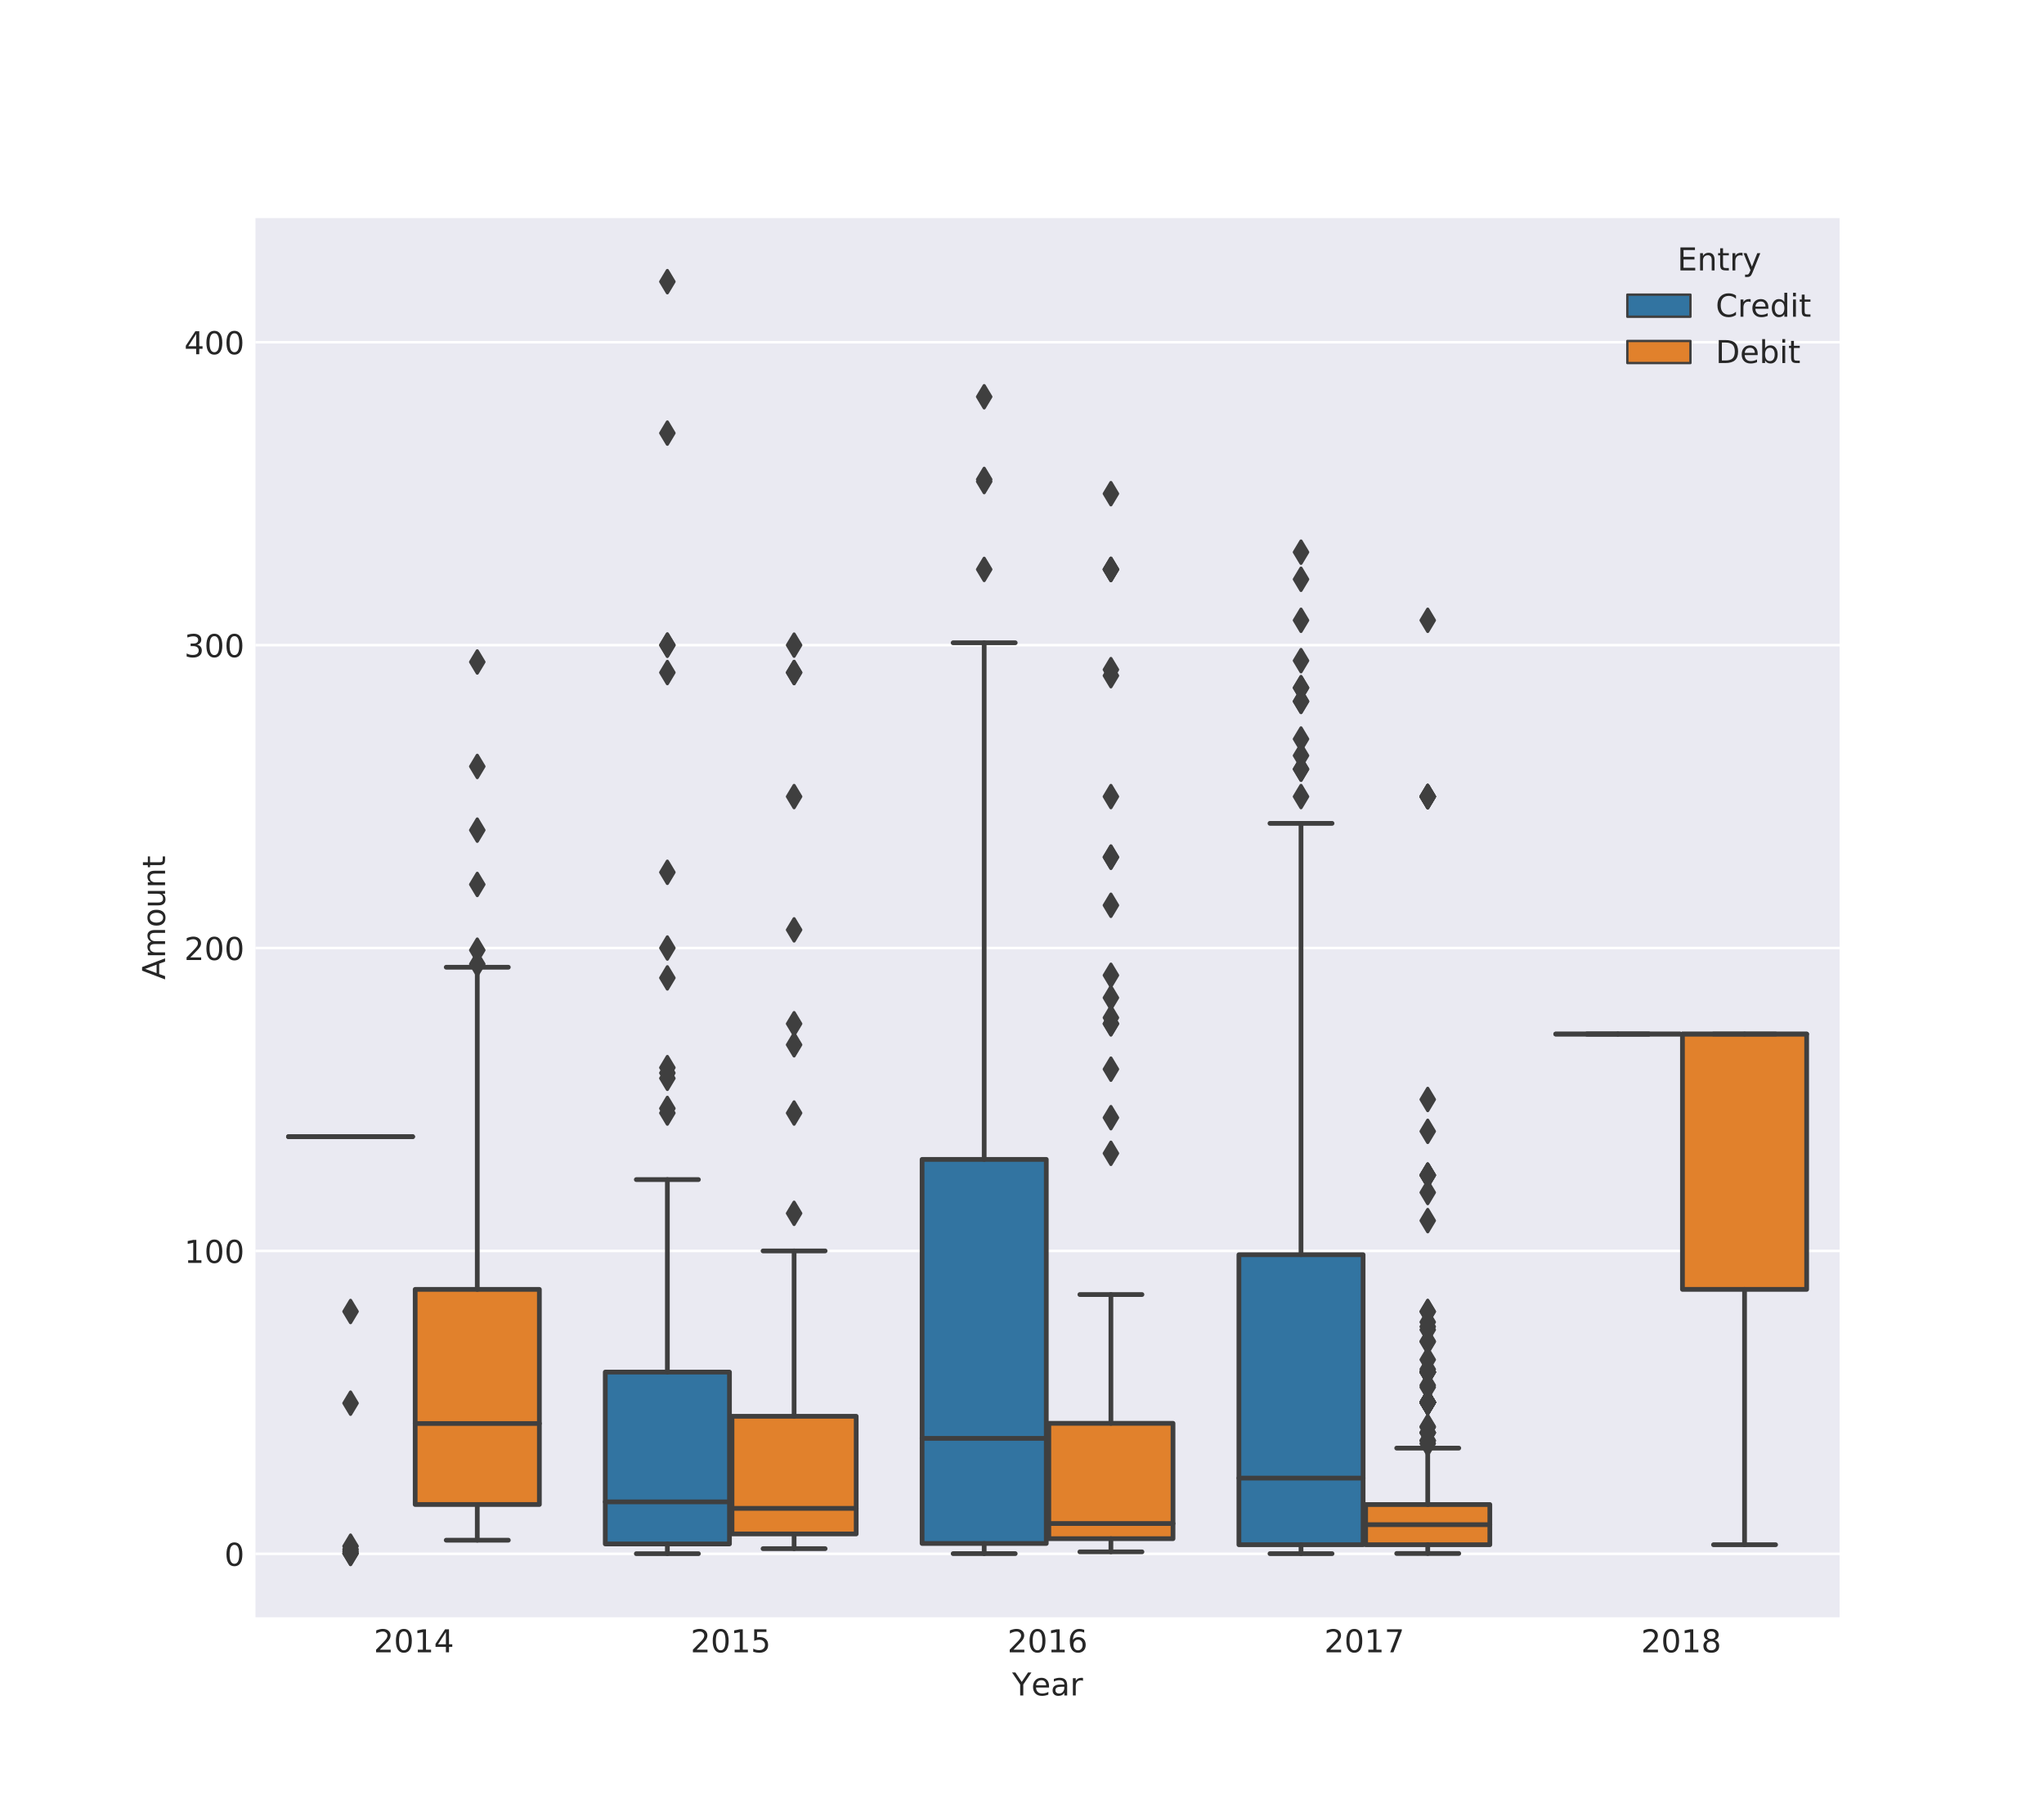 <?xml version="1.0" encoding="utf-8" standalone="no"?>
<!DOCTYPE svg PUBLIC "-//W3C//DTD SVG 1.1//EN"
  "http://www.w3.org/Graphics/SVG/1.1/DTD/svg11.dtd">
<!-- Created with matplotlib (http://matplotlib.org/) -->
<svg height="576pt" version="1.1" viewBox="0 0 648 576" width="648pt" xmlns="http://www.w3.org/2000/svg" xmlns:xlink="http://www.w3.org/1999/xlink">
 <defs>
  <style type="text/css">
*{stroke-linecap:butt;stroke-linejoin:round;}
  </style>
 </defs>
 <g id="figure_1">
  <g id="patch_1">
   <path d="M 0 576 
L 648 576 
L 648 0 
L 0 0 
z
" style="fill:#ffffff;"/>
  </g>
  <g id="axes_1">
   <g id="patch_2">
    <path d="M 81 512.64 
L 583.2 512.64 
L 583.2 69.12 
L 81 69.12 
z
" style="fill:#eaeaf2;"/>
   </g>
   <g id="matplotlib.axis_1">
    <g id="xtick_1">
     <g id="line2d_1"/>
     <g id="text_1">
      <!-- 2014 -->
      <defs>
       <path d="M 19.188 8.297 
L 53.609 8.297 
L 53.609 0 
L 7.328 0 
L 7.328 8.297 
Q 12.938 14.109 22.625 23.891 
Q 32.328 33.688 34.812 36.531 
Q 39.547 41.844 41.422 45.531 
Q 43.312 49.219 43.312 52.781 
Q 43.312 58.594 39.234 62.25 
Q 35.156 65.922 28.609 65.922 
Q 23.969 65.922 18.812 64.312 
Q 13.672 62.703 7.812 59.422 
L 7.812 69.391 
Q 13.766 71.781 18.938 73 
Q 24.125 74.219 28.422 74.219 
Q 39.75 74.219 46.484 68.547 
Q 53.219 62.891 53.219 53.422 
Q 53.219 48.922 51.531 44.891 
Q 49.859 40.875 45.406 35.406 
Q 44.188 33.984 37.641 27.219 
Q 31.109 20.453 19.188 8.297 
z
" id="DejaVuSans-32"/>
       <path d="M 31.781 66.406 
Q 24.172 66.406 20.328 58.906 
Q 16.5 51.422 16.5 36.375 
Q 16.5 21.391 20.328 13.891 
Q 24.172 6.391 31.781 6.391 
Q 39.453 6.391 43.281 13.891 
Q 47.125 21.391 47.125 36.375 
Q 47.125 51.422 43.281 58.906 
Q 39.453 66.406 31.781 66.406 
z
M 31.781 74.219 
Q 44.047 74.219 50.516 64.516 
Q 56.984 54.828 56.984 36.375 
Q 56.984 17.969 50.516 8.266 
Q 44.047 -1.422 31.781 -1.422 
Q 19.531 -1.422 13.062 8.266 
Q 6.594 17.969 6.594 36.375 
Q 6.594 54.828 13.062 64.516 
Q 19.531 74.219 31.781 74.219 
z
" id="DejaVuSans-30"/>
       <path d="M 12.406 8.297 
L 28.516 8.297 
L 28.516 63.922 
L 10.984 60.406 
L 10.984 69.391 
L 28.422 72.906 
L 38.281 72.906 
L 38.281 8.297 
L 54.391 8.297 
L 54.391 0 
L 12.406 0 
z
" id="DejaVuSans-31"/>
       <path d="M 37.797 64.312 
L 12.891 25.391 
L 37.797 25.391 
z
M 35.203 72.906 
L 47.609 72.906 
L 47.609 25.391 
L 58.016 25.391 
L 58.016 17.188 
L 47.609 17.188 
L 47.609 0 
L 37.797 0 
L 37.797 17.188 
L 4.891 17.188 
L 4.891 26.703 
z
" id="DejaVuSans-34"/>
      </defs>
      <g style="fill:#262626;" transform="translate(118.495 523.738)scale(0.1 -0.1)">
       <use xlink:href="#DejaVuSans-32"/>
       <use x="63.623" xlink:href="#DejaVuSans-30"/>
       <use x="127.246" xlink:href="#DejaVuSans-31"/>
       <use x="190.869" xlink:href="#DejaVuSans-34"/>
      </g>
     </g>
    </g>
    <g id="xtick_2">
     <g id="line2d_2"/>
     <g id="text_2">
      <!-- 2015 -->
      <defs>
       <path d="M 10.797 72.906 
L 49.516 72.906 
L 49.516 64.594 
L 19.828 64.594 
L 19.828 46.734 
Q 21.969 47.469 24.109 47.828 
Q 26.266 48.188 28.422 48.188 
Q 40.625 48.188 47.75 41.5 
Q 54.891 34.812 54.891 23.391 
Q 54.891 11.625 47.562 5.094 
Q 40.234 -1.422 26.906 -1.422 
Q 22.312 -1.422 17.547 -0.641 
Q 12.797 0.141 7.719 1.703 
L 7.719 11.625 
Q 12.109 9.234 16.797 8.062 
Q 21.484 6.891 26.703 6.891 
Q 35.156 6.891 40.078 11.328 
Q 45.016 15.766 45.016 23.391 
Q 45.016 31 40.078 35.438 
Q 35.156 39.891 26.703 39.891 
Q 22.75 39.891 18.812 39.016 
Q 14.891 38.141 10.797 36.281 
z
" id="DejaVuSans-35"/>
      </defs>
      <g style="fill:#262626;" transform="translate(218.935 523.738)scale(0.1 -0.1)">
       <use xlink:href="#DejaVuSans-32"/>
       <use x="63.623" xlink:href="#DejaVuSans-30"/>
       <use x="127.246" xlink:href="#DejaVuSans-31"/>
       <use x="190.869" xlink:href="#DejaVuSans-35"/>
      </g>
     </g>
    </g>
    <g id="xtick_3">
     <g id="line2d_3"/>
     <g id="text_3">
      <!-- 2016 -->
      <defs>
       <path d="M 33.016 40.375 
Q 26.375 40.375 22.484 35.828 
Q 18.609 31.297 18.609 23.391 
Q 18.609 15.531 22.484 10.953 
Q 26.375 6.391 33.016 6.391 
Q 39.656 6.391 43.531 10.953 
Q 47.406 15.531 47.406 23.391 
Q 47.406 31.297 43.531 35.828 
Q 39.656 40.375 33.016 40.375 
z
M 52.594 71.297 
L 52.594 62.312 
Q 48.875 64.062 45.094 64.984 
Q 41.312 65.922 37.594 65.922 
Q 27.828 65.922 22.672 59.328 
Q 17.531 52.734 16.797 39.406 
Q 19.672 43.656 24.016 45.922 
Q 28.375 48.188 33.594 48.188 
Q 44.578 48.188 50.953 41.516 
Q 57.328 34.859 57.328 23.391 
Q 57.328 12.156 50.688 5.359 
Q 44.047 -1.422 33.016 -1.422 
Q 20.359 -1.422 13.672 8.266 
Q 6.984 17.969 6.984 36.375 
Q 6.984 53.656 15.188 63.938 
Q 23.391 74.219 37.203 74.219 
Q 40.922 74.219 44.703 73.484 
Q 48.484 72.75 52.594 71.297 
z
" id="DejaVuSans-36"/>
      </defs>
      <g style="fill:#262626;" transform="translate(319.375 523.738)scale(0.1 -0.1)">
       <use xlink:href="#DejaVuSans-32"/>
       <use x="63.623" xlink:href="#DejaVuSans-30"/>
       <use x="127.246" xlink:href="#DejaVuSans-31"/>
       <use x="190.869" xlink:href="#DejaVuSans-36"/>
      </g>
     </g>
    </g>
    <g id="xtick_4">
     <g id="line2d_4"/>
     <g id="text_4">
      <!-- 2017 -->
      <defs>
       <path d="M 8.203 72.906 
L 55.078 72.906 
L 55.078 68.703 
L 28.609 0 
L 18.312 0 
L 43.219 64.594 
L 8.203 64.594 
z
" id="DejaVuSans-37"/>
      </defs>
      <g style="fill:#262626;" transform="translate(419.815 523.738)scale(0.1 -0.1)">
       <use xlink:href="#DejaVuSans-32"/>
       <use x="63.623" xlink:href="#DejaVuSans-30"/>
       <use x="127.246" xlink:href="#DejaVuSans-31"/>
       <use x="190.869" xlink:href="#DejaVuSans-37"/>
      </g>
     </g>
    </g>
    <g id="xtick_5">
     <g id="line2d_5"/>
     <g id="text_5">
      <!-- 2018 -->
      <defs>
       <path d="M 31.781 34.625 
Q 24.75 34.625 20.719 30.859 
Q 16.703 27.094 16.703 20.516 
Q 16.703 13.922 20.719 10.156 
Q 24.75 6.391 31.781 6.391 
Q 38.812 6.391 42.859 10.172 
Q 46.922 13.969 46.922 20.516 
Q 46.922 27.094 42.891 30.859 
Q 38.875 34.625 31.781 34.625 
z
M 21.922 38.812 
Q 15.578 40.375 12.031 44.719 
Q 8.5 49.078 8.5 55.328 
Q 8.5 64.062 14.719 69.141 
Q 20.953 74.219 31.781 74.219 
Q 42.672 74.219 48.875 69.141 
Q 55.078 64.062 55.078 55.328 
Q 55.078 49.078 51.531 44.719 
Q 48 40.375 41.703 38.812 
Q 48.828 37.156 52.797 32.312 
Q 56.781 27.484 56.781 20.516 
Q 56.781 9.906 50.312 4.234 
Q 43.844 -1.422 31.781 -1.422 
Q 19.734 -1.422 13.25 4.234 
Q 6.781 9.906 6.781 20.516 
Q 6.781 27.484 10.781 32.312 
Q 14.797 37.156 21.922 38.812 
z
M 18.312 54.391 
Q 18.312 48.734 21.844 45.562 
Q 25.391 42.391 31.781 42.391 
Q 38.141 42.391 41.719 45.562 
Q 45.312 48.734 45.312 54.391 
Q 45.312 60.062 41.719 63.234 
Q 38.141 66.406 31.781 66.406 
Q 25.391 66.406 21.844 63.234 
Q 18.312 60.062 18.312 54.391 
z
" id="DejaVuSans-38"/>
      </defs>
      <g style="fill:#262626;" transform="translate(520.255 523.738)scale(0.1 -0.1)">
       <use xlink:href="#DejaVuSans-32"/>
       <use x="63.623" xlink:href="#DejaVuSans-30"/>
       <use x="127.246" xlink:href="#DejaVuSans-31"/>
       <use x="190.869" xlink:href="#DejaVuSans-38"/>
      </g>
     </g>
    </g>
    <g id="text_6">
     <!-- Year -->
     <defs>
      <path d="M -0.203 72.906 
L 10.406 72.906 
L 30.609 42.922 
L 50.688 72.906 
L 61.281 72.906 
L 35.5 34.719 
L 35.5 0 
L 25.594 0 
L 25.594 34.719 
z
" id="DejaVuSans-59"/>
      <path d="M 56.203 29.594 
L 56.203 25.203 
L 14.891 25.203 
Q 15.484 15.922 20.484 11.062 
Q 25.484 6.203 34.422 6.203 
Q 39.594 6.203 44.453 7.469 
Q 49.312 8.734 54.109 11.281 
L 54.109 2.781 
Q 49.266 0.734 44.188 -0.344 
Q 39.109 -1.422 33.891 -1.422 
Q 20.797 -1.422 13.156 6.188 
Q 5.516 13.812 5.516 26.812 
Q 5.516 40.234 12.766 48.109 
Q 20.016 56 32.328 56 
Q 43.359 56 49.781 48.891 
Q 56.203 41.797 56.203 29.594 
z
M 47.219 32.234 
Q 47.125 39.594 43.094 43.984 
Q 39.062 48.391 32.422 48.391 
Q 24.906 48.391 20.391 44.141 
Q 15.875 39.891 15.188 32.172 
z
" id="DejaVuSans-65"/>
      <path d="M 34.281 27.484 
Q 23.391 27.484 19.188 25 
Q 14.984 22.516 14.984 16.5 
Q 14.984 11.719 18.141 8.906 
Q 21.297 6.109 26.703 6.109 
Q 34.188 6.109 38.703 11.406 
Q 43.219 16.703 43.219 25.484 
L 43.219 27.484 
z
M 52.203 31.203 
L 52.203 0 
L 43.219 0 
L 43.219 8.297 
Q 40.141 3.328 35.547 0.953 
Q 30.953 -1.422 24.312 -1.422 
Q 15.922 -1.422 10.953 3.297 
Q 6 8.016 6 15.922 
Q 6 25.141 12.172 29.828 
Q 18.359 34.516 30.609 34.516 
L 43.219 34.516 
L 43.219 35.406 
Q 43.219 41.609 39.141 45 
Q 35.062 48.391 27.688 48.391 
Q 23 48.391 18.547 47.266 
Q 14.109 46.141 10.016 43.891 
L 10.016 52.203 
Q 14.938 54.109 19.578 55.047 
Q 24.219 56 28.609 56 
Q 40.484 56 46.344 49.844 
Q 52.203 43.703 52.203 31.203 
z
" id="DejaVuSans-61"/>
      <path d="M 41.109 46.297 
Q 39.594 47.172 37.812 47.578 
Q 36.031 48 33.891 48 
Q 26.266 48 22.188 43.047 
Q 18.109 38.094 18.109 28.812 
L 18.109 0 
L 9.078 0 
L 9.078 54.688 
L 18.109 54.688 
L 18.109 46.188 
Q 20.953 51.172 25.484 53.578 
Q 30.031 56 36.531 56 
Q 37.453 56 38.578 55.875 
Q 39.703 55.766 41.062 55.516 
z
" id="DejaVuSans-72"/>
     </defs>
     <g style="fill:#262626;" transform="translate(320.86 537.417)scale(0.1 -0.1)">
      <use xlink:href="#DejaVuSans-59"/>
      <use x="60.881" xlink:href="#DejaVuSans-65"/>
      <use x="122.404" xlink:href="#DejaVuSans-61"/>
      <use x="183.684" xlink:href="#DejaVuSans-72"/>
     </g>
    </g>
   </g>
   <g id="matplotlib.axis_2">
    <g id="ytick_1">
     <g id="line2d_6">
      <path clip-path="url(#p4b2e56ce12)" d="M 81 492.518 
L 583.2 492.518 
" style="fill:none;stroke:#ffffff;stroke-linecap:round;stroke-width:0.8;"/>
     </g>
     <g id="line2d_7"/>
     <g id="text_7">
      <!-- 0 -->
      <g style="fill:#262626;" transform="translate(71.138 496.318)scale(0.1 -0.1)">
       <use xlink:href="#DejaVuSans-30"/>
      </g>
     </g>
    </g>
    <g id="ytick_2">
     <g id="line2d_8">
      <path clip-path="url(#p4b2e56ce12)" d="M 81 396.509 
L 583.2 396.509 
" style="fill:none;stroke:#ffffff;stroke-linecap:round;stroke-width:0.8;"/>
     </g>
     <g id="line2d_9"/>
     <g id="text_8">
      <!-- 100 -->
      <g style="fill:#262626;" transform="translate(58.413 400.308)scale(0.1 -0.1)">
       <use xlink:href="#DejaVuSans-31"/>
       <use x="63.623" xlink:href="#DejaVuSans-30"/>
       <use x="127.246" xlink:href="#DejaVuSans-30"/>
      </g>
     </g>
    </g>
    <g id="ytick_3">
     <g id="line2d_10">
      <path clip-path="url(#p4b2e56ce12)" d="M 81 300.5 
L 583.2 300.5 
" style="fill:none;stroke:#ffffff;stroke-linecap:round;stroke-width:0.8;"/>
     </g>
     <g id="line2d_11"/>
     <g id="text_9">
      <!-- 200 -->
      <g style="fill:#262626;" transform="translate(58.413 304.299)scale(0.1 -0.1)">
       <use xlink:href="#DejaVuSans-32"/>
       <use x="63.623" xlink:href="#DejaVuSans-30"/>
       <use x="127.246" xlink:href="#DejaVuSans-30"/>
      </g>
     </g>
    </g>
    <g id="ytick_4">
     <g id="line2d_12">
      <path clip-path="url(#p4b2e56ce12)" d="M 81 204.491 
L 583.2 204.491 
" style="fill:none;stroke:#ffffff;stroke-linecap:round;stroke-width:0.8;"/>
     </g>
     <g id="line2d_13"/>
     <g id="text_10">
      <!-- 300 -->
      <defs>
       <path d="M 40.578 39.312 
Q 47.656 37.797 51.625 33 
Q 55.609 28.219 55.609 21.188 
Q 55.609 10.406 48.188 4.484 
Q 40.766 -1.422 27.094 -1.422 
Q 22.516 -1.422 17.656 -0.516 
Q 12.797 0.391 7.625 2.203 
L 7.625 11.719 
Q 11.719 9.328 16.594 8.109 
Q 21.484 6.891 26.812 6.891 
Q 36.078 6.891 40.938 10.547 
Q 45.797 14.203 45.797 21.188 
Q 45.797 27.641 41.281 31.266 
Q 36.766 34.906 28.719 34.906 
L 20.219 34.906 
L 20.219 43.016 
L 29.109 43.016 
Q 36.375 43.016 40.234 45.922 
Q 44.094 48.828 44.094 54.297 
Q 44.094 59.906 40.109 62.906 
Q 36.141 65.922 28.719 65.922 
Q 24.656 65.922 20.016 65.031 
Q 15.375 64.156 9.812 62.312 
L 9.812 71.094 
Q 15.438 72.656 20.344 73.438 
Q 25.25 74.219 29.594 74.219 
Q 40.828 74.219 47.359 69.109 
Q 53.906 64.016 53.906 55.328 
Q 53.906 49.266 50.438 45.094 
Q 46.969 40.922 40.578 39.312 
z
" id="DejaVuSans-33"/>
      </defs>
      <g style="fill:#262626;" transform="translate(58.413 208.29)scale(0.1 -0.1)">
       <use xlink:href="#DejaVuSans-33"/>
       <use x="63.623" xlink:href="#DejaVuSans-30"/>
       <use x="127.246" xlink:href="#DejaVuSans-30"/>
      </g>
     </g>
    </g>
    <g id="ytick_5">
     <g id="line2d_14">
      <path clip-path="url(#p4b2e56ce12)" d="M 81 108.482 
L 583.2 108.482 
" style="fill:none;stroke:#ffffff;stroke-linecap:round;stroke-width:0.8;"/>
     </g>
     <g id="line2d_15"/>
     <g id="text_11">
      <!-- 400 -->
      <g style="fill:#262626;" transform="translate(58.413 112.281)scale(0.1 -0.1)">
       <use xlink:href="#DejaVuSans-34"/>
       <use x="63.623" xlink:href="#DejaVuSans-30"/>
       <use x="127.246" xlink:href="#DejaVuSans-30"/>
      </g>
     </g>
    </g>
    <g id="text_12">
     <!-- Amount -->
     <defs>
      <path d="M 34.188 63.188 
L 20.797 26.906 
L 47.609 26.906 
z
M 28.609 72.906 
L 39.797 72.906 
L 67.578 0 
L 57.328 0 
L 50.688 18.703 
L 17.828 18.703 
L 11.188 0 
L 0.781 0 
z
" id="DejaVuSans-41"/>
      <path d="M 52 44.188 
Q 55.375 50.25 60.062 53.125 
Q 64.75 56 71.094 56 
Q 79.641 56 84.281 50.016 
Q 88.922 44.047 88.922 33.016 
L 88.922 0 
L 79.891 0 
L 79.891 32.719 
Q 79.891 40.578 77.094 44.375 
Q 74.312 48.188 68.609 48.188 
Q 61.625 48.188 57.562 43.547 
Q 53.516 38.922 53.516 30.906 
L 53.516 0 
L 44.484 0 
L 44.484 32.719 
Q 44.484 40.625 41.703 44.406 
Q 38.922 48.188 33.109 48.188 
Q 26.219 48.188 22.156 43.531 
Q 18.109 38.875 18.109 30.906 
L 18.109 0 
L 9.078 0 
L 9.078 54.688 
L 18.109 54.688 
L 18.109 46.188 
Q 21.188 51.219 25.484 53.609 
Q 29.781 56 35.688 56 
Q 41.656 56 45.828 52.969 
Q 50 49.953 52 44.188 
z
" id="DejaVuSans-6d"/>
      <path d="M 30.609 48.391 
Q 23.391 48.391 19.188 42.75 
Q 14.984 37.109 14.984 27.297 
Q 14.984 17.484 19.156 11.844 
Q 23.344 6.203 30.609 6.203 
Q 37.797 6.203 41.984 11.859 
Q 46.188 17.531 46.188 27.297 
Q 46.188 37.016 41.984 42.703 
Q 37.797 48.391 30.609 48.391 
z
M 30.609 56 
Q 42.328 56 49.016 48.375 
Q 55.719 40.766 55.719 27.297 
Q 55.719 13.875 49.016 6.219 
Q 42.328 -1.422 30.609 -1.422 
Q 18.844 -1.422 12.172 6.219 
Q 5.516 13.875 5.516 27.297 
Q 5.516 40.766 12.172 48.375 
Q 18.844 56 30.609 56 
z
" id="DejaVuSans-6f"/>
      <path d="M 8.5 21.578 
L 8.5 54.688 
L 17.484 54.688 
L 17.484 21.922 
Q 17.484 14.156 20.5 10.266 
Q 23.531 6.391 29.594 6.391 
Q 36.859 6.391 41.078 11.031 
Q 45.312 15.672 45.312 23.688 
L 45.312 54.688 
L 54.297 54.688 
L 54.297 0 
L 45.312 0 
L 45.312 8.406 
Q 42.047 3.422 37.719 1 
Q 33.406 -1.422 27.688 -1.422 
Q 18.266 -1.422 13.375 4.438 
Q 8.5 10.297 8.5 21.578 
z
M 31.109 56 
z
" id="DejaVuSans-75"/>
      <path d="M 54.891 33.016 
L 54.891 0 
L 45.906 0 
L 45.906 32.719 
Q 45.906 40.484 42.875 44.328 
Q 39.844 48.188 33.797 48.188 
Q 26.516 48.188 22.312 43.547 
Q 18.109 38.922 18.109 30.906 
L 18.109 0 
L 9.078 0 
L 9.078 54.688 
L 18.109 54.688 
L 18.109 46.188 
Q 21.344 51.125 25.703 53.562 
Q 30.078 56 35.797 56 
Q 45.219 56 50.047 50.172 
Q 54.891 44.344 54.891 33.016 
z
" id="DejaVuSans-6e"/>
      <path d="M 18.312 70.219 
L 18.312 54.688 
L 36.812 54.688 
L 36.812 47.703 
L 18.312 47.703 
L 18.312 18.016 
Q 18.312 11.328 20.141 9.422 
Q 21.969 7.516 27.594 7.516 
L 36.812 7.516 
L 36.812 0 
L 27.594 0 
Q 17.188 0 13.234 3.875 
Q 9.281 7.766 9.281 18.016 
L 9.281 47.703 
L 2.688 47.703 
L 2.688 54.688 
L 9.281 54.688 
L 9.281 70.219 
z
" id="DejaVuSans-74"/>
     </defs>
     <g style="fill:#262626;" transform="translate(52.333 310.528)rotate(-90)scale(0.1 -0.1)">
      <use xlink:href="#DejaVuSans-41"/>
      <use x="68.408" xlink:href="#DejaVuSans-6d"/>
      <use x="165.82" xlink:href="#DejaVuSans-6f"/>
      <use x="227.002" xlink:href="#DejaVuSans-75"/>
      <use x="290.381" xlink:href="#DejaVuSans-6e"/>
      <use x="353.76" xlink:href="#DejaVuSans-74"/>
     </g>
    </g>
   </g>
   <g id="patch_3">
    <path clip-path="url(#p4b2e56ce12)" d="M 91.446 360.295 
L 130.818 360.295 
L 130.818 360.295 
L 91.446 360.295 
L 91.446 360.295 
z
" style="fill:#3274a1;stroke:#3f3f3f;stroke-linejoin:miter;stroke-width:1.5;"/>
   </g>
   <g id="patch_4">
    <path clip-path="url(#p4b2e56ce12)" d="M 131.622 476.886 
L 170.994 476.886 
L 170.994 408.702 
L 131.622 408.702 
L 131.622 476.886 
z
" style="fill:#e1812c;stroke:#3f3f3f;stroke-linejoin:miter;stroke-width:1.5;"/>
   </g>
   <g id="patch_5">
    <path clip-path="url(#p4b2e56ce12)" d="M 191.886 489.389 
L 231.258 489.389 
L 231.258 434.913 
L 191.886 434.913 
L 191.886 489.389 
z
" style="fill:#3274a1;stroke:#3f3f3f;stroke-linejoin:miter;stroke-width:1.5;"/>
   </g>
   <g id="patch_6">
    <path clip-path="url(#p4b2e56ce12)" d="M 232.062 486.22 
L 271.434 486.22 
L 271.434 448.925 
L 232.062 448.925 
L 232.062 486.22 
z
" style="fill:#e1812c;stroke:#3f3f3f;stroke-linejoin:miter;stroke-width:1.5;"/>
   </g>
   <g id="patch_7">
    <path clip-path="url(#p4b2e56ce12)" d="M 292.326 489.24 
L 331.698 489.24 
L 331.698 367.505 
L 292.326 367.505 
L 292.326 489.24 
z
" style="fill:#3274a1;stroke:#3f3f3f;stroke-linejoin:miter;stroke-width:1.5;"/>
   </g>
   <g id="patch_8">
    <path clip-path="url(#p4b2e56ce12)" d="M 332.502 487.718 
L 371.874 487.718 
L 371.874 451.153 
L 332.502 451.153 
L 332.502 487.718 
z
" style="fill:#e1812c;stroke:#3f3f3f;stroke-linejoin:miter;stroke-width:1.5;"/>
   </g>
   <g id="patch_9">
    <path clip-path="url(#p4b2e56ce12)" d="M 392.766 489.638 
L 432.138 489.638 
L 432.138 397.709 
L 392.766 397.709 
L 392.766 489.638 
z
" style="fill:#3274a1;stroke:#3f3f3f;stroke-linejoin:miter;stroke-width:1.5;"/>
   </g>
   <g id="patch_10">
    <path clip-path="url(#p4b2e56ce12)" d="M 432.942 489.638 
L 472.314 489.638 
L 472.314 476.898 
L 432.942 476.898 
L 432.942 489.638 
z
" style="fill:#e1812c;stroke:#3f3f3f;stroke-linejoin:miter;stroke-width:1.5;"/>
   </g>
   <g id="patch_11">
    <path clip-path="url(#p4b2e56ce12)" d="M 493.206 327.767 
L 532.578 327.767 
L 532.578 327.767 
L 493.206 327.767 
L 493.206 327.767 
z
" style="fill:#3274a1;stroke:#3f3f3f;stroke-linejoin:miter;stroke-width:1.5;"/>
   </g>
   <g id="patch_12">
    <path clip-path="url(#p4b2e56ce12)" d="M 533.382 408.702 
L 572.754 408.702 
L 572.754 327.767 
L 533.382 327.767 
L 533.382 408.702 
z
" style="fill:#e1812c;stroke:#3f3f3f;stroke-linejoin:miter;stroke-width:1.5;"/>
   </g>
   <g id="patch_13">
    <path clip-path="url(#p4b2e56ce12)" d="M 131.22 492.518 
L 131.22 492.518 
L 131.22 492.518 
L 131.22 492.518 
z
" style="fill:#3274a1;stroke:#3f3f3f;stroke-linejoin:miter;stroke-width:0.75;"/>
   </g>
   <g id="patch_14">
    <path clip-path="url(#p4b2e56ce12)" d="M 131.22 492.518 
L 131.22 492.518 
L 131.22 492.518 
L 131.22 492.518 
z
" style="fill:#e1812c;stroke:#3f3f3f;stroke-linejoin:miter;stroke-width:0.75;"/>
   </g>
   <g id="line2d_16">
    <path clip-path="url(#p4b2e56ce12)" d="M 111.132 360.295 
L 111.132 360.295 
" style="fill:none;stroke:#3f3f3f;stroke-linecap:round;stroke-width:1.5;"/>
   </g>
   <g id="line2d_17">
    <path clip-path="url(#p4b2e56ce12)" d="M 111.132 360.295 
L 111.132 360.295 
" style="fill:none;stroke:#3f3f3f;stroke-linecap:round;stroke-width:1.5;"/>
   </g>
   <g id="line2d_18">
    <path clip-path="url(#p4b2e56ce12)" d="M 101.289 360.295 
L 120.975 360.295 
" style="fill:none;stroke:#3f3f3f;stroke-linecap:round;stroke-width:1.5;"/>
   </g>
   <g id="line2d_19">
    <path clip-path="url(#p4b2e56ce12)" d="M 101.289 360.295 
L 120.975 360.295 
" style="fill:none;stroke:#3f3f3f;stroke-linecap:round;stroke-width:1.5;"/>
   </g>
   <g id="line2d_20">
    <defs>
     <path d="M -0 3.536 
L 2.121 0 
L -0 -3.536 
L -2.121 -0 
z
" id="me07448ce3f" style="stroke:#3f3f3f;stroke-linejoin:miter;"/>
    </defs>
    <g clip-path="url(#p4b2e56ce12)">
     <use style="fill:#3f3f3f;stroke:#3f3f3f;stroke-linejoin:miter;" x="111.132" xlink:href="#me07448ce3f" y="490.099"/>
     <use style="fill:#3f3f3f;stroke:#3f3f3f;stroke-linejoin:miter;" x="111.132" xlink:href="#me07448ce3f" y="415.711"/>
     <use style="fill:#3f3f3f;stroke:#3f3f3f;stroke-linejoin:miter;" x="111.132" xlink:href="#me07448ce3f" y="491.097"/>
     <use style="fill:#3f3f3f;stroke:#3f3f3f;stroke-linejoin:miter;" x="111.132" xlink:href="#me07448ce3f" y="491.75"/>
     <use style="fill:#3f3f3f;stroke:#3f3f3f;stroke-linejoin:miter;" x="111.132" xlink:href="#me07448ce3f" y="444.773"/>
     <use style="fill:#3f3f3f;stroke:#3f3f3f;stroke-linejoin:miter;" x="111.132" xlink:href="#me07448ce3f" y="492.384"/>
     <use style="fill:#3f3f3f;stroke:#3f3f3f;stroke-linejoin:miter;" x="111.132" xlink:href="#me07448ce3f" y="492.394"/>
    </g>
   </g>
   <g id="line2d_21">
    <path clip-path="url(#p4b2e56ce12)" d="M 151.308 476.886 
L 151.308 488.198 
" style="fill:none;stroke:#3f3f3f;stroke-linecap:round;stroke-width:1.5;"/>
   </g>
   <g id="line2d_22">
    <path clip-path="url(#p4b2e56ce12)" d="M 151.308 408.702 
L 151.308 306.587 
" style="fill:none;stroke:#3f3f3f;stroke-linecap:round;stroke-width:1.5;"/>
   </g>
   <g id="line2d_23">
    <path clip-path="url(#p4b2e56ce12)" d="M 141.465 488.198 
L 161.151 488.198 
" style="fill:none;stroke:#3f3f3f;stroke-linecap:round;stroke-width:1.5;"/>
   </g>
   <g id="line2d_24">
    <path clip-path="url(#p4b2e56ce12)" d="M 141.465 306.587 
L 161.151 306.587 
" style="fill:none;stroke:#3f3f3f;stroke-linecap:round;stroke-width:1.5;"/>
   </g>
   <g id="line2d_25">
    <g clip-path="url(#p4b2e56ce12)">
     <use style="fill:#3f3f3f;stroke:#3f3f3f;stroke-linejoin:miter;" x="151.308" xlink:href="#me07448ce3f" y="242.943"/>
     <use style="fill:#3f3f3f;stroke:#3f3f3f;stroke-linejoin:miter;" x="151.308" xlink:href="#me07448ce3f" y="209.829"/>
     <use style="fill:#3f3f3f;stroke:#3f3f3f;stroke-linejoin:miter;" x="151.308" xlink:href="#me07448ce3f" y="305.579"/>
     <use style="fill:#3f3f3f;stroke:#3f3f3f;stroke-linejoin:miter;" x="151.308" xlink:href="#me07448ce3f" y="280.348"/>
     <use style="fill:#3f3f3f;stroke:#3f3f3f;stroke-linejoin:miter;" x="151.308" xlink:href="#me07448ce3f" y="263.133"/>
     <use style="fill:#3f3f3f;stroke:#3f3f3f;stroke-linejoin:miter;" x="151.308" xlink:href="#me07448ce3f" y="301.182"/>
    </g>
   </g>
   <g id="line2d_26">
    <path clip-path="url(#p4b2e56ce12)" d="M 211.572 489.389 
L 211.572 492.48 
" style="fill:none;stroke:#3f3f3f;stroke-linecap:round;stroke-width:1.5;"/>
   </g>
   <g id="line2d_27">
    <path clip-path="url(#p4b2e56ce12)" d="M 211.572 434.913 
L 211.572 373.899 
" style="fill:none;stroke:#3f3f3f;stroke-linecap:round;stroke-width:1.5;"/>
   </g>
   <g id="line2d_28">
    <path clip-path="url(#p4b2e56ce12)" d="M 201.729 492.48 
L 221.415 492.48 
" style="fill:none;stroke:#3f3f3f;stroke-linecap:round;stroke-width:1.5;"/>
   </g>
   <g id="line2d_29">
    <path clip-path="url(#p4b2e56ce12)" d="M 201.729 373.899 
L 221.415 373.899 
" style="fill:none;stroke:#3f3f3f;stroke-linecap:round;stroke-width:1.5;"/>
   </g>
   <g id="line2d_30">
    <g clip-path="url(#p4b2e56ce12)">
     <use style="fill:#3f3f3f;stroke:#3f3f3f;stroke-linejoin:miter;" x="211.572" xlink:href="#me07448ce3f" y="309.967"/>
     <use style="fill:#3f3f3f;stroke:#3f3f3f;stroke-linejoin:miter;" x="211.572" xlink:href="#me07448ce3f" y="276.498"/>
     <use style="fill:#3f3f3f;stroke:#3f3f3f;stroke-linejoin:miter;" x="211.572" xlink:href="#me07448ce3f" y="340.104"/>
     <use style="fill:#3f3f3f;stroke:#3f3f3f;stroke-linejoin:miter;" x="211.572" xlink:href="#me07448ce3f" y="338.414"/>
     <use style="fill:#3f3f3f;stroke:#3f3f3f;stroke-linejoin:miter;" x="211.572" xlink:href="#me07448ce3f" y="341.794"/>
     <use style="fill:#3f3f3f;stroke:#3f3f3f;stroke-linejoin:miter;" x="211.572" xlink:href="#me07448ce3f" y="204.491"/>
     <use style="fill:#3f3f3f;stroke:#3f3f3f;stroke-linejoin:miter;" x="211.572" xlink:href="#me07448ce3f" y="213.18"/>
     <use style="fill:#3f3f3f;stroke:#3f3f3f;stroke-linejoin:miter;" x="211.572" xlink:href="#me07448ce3f" y="137.285"/>
     <use style="fill:#3f3f3f;stroke:#3f3f3f;stroke-linejoin:miter;" x="211.572" xlink:href="#me07448ce3f" y="89.28"/>
     <use style="fill:#3f3f3f;stroke:#3f3f3f;stroke-linejoin:miter;" x="211.572" xlink:href="#me07448ce3f" y="300.5"/>
     <use style="fill:#3f3f3f;stroke:#3f3f3f;stroke-linejoin:miter;" x="211.572" xlink:href="#me07448ce3f" y="351.347"/>
     <use style="fill:#3f3f3f;stroke:#3f3f3f;stroke-linejoin:miter;" x="211.572" xlink:href="#me07448ce3f" y="352.806"/>
     <use style="fill:#3f3f3f;stroke:#3f3f3f;stroke-linejoin:miter;" x="211.572" xlink:href="#me07448ce3f" y="204.491"/>
    </g>
   </g>
   <g id="line2d_31">
    <path clip-path="url(#p4b2e56ce12)" d="M 251.748 486.22 
L 251.748 490.886 
" style="fill:none;stroke:#3f3f3f;stroke-linecap:round;stroke-width:1.5;"/>
   </g>
   <g id="line2d_32">
    <path clip-path="url(#p4b2e56ce12)" d="M 251.748 448.925 
L 251.748 396.509 
" style="fill:none;stroke:#3f3f3f;stroke-linecap:round;stroke-width:1.5;"/>
   </g>
   <g id="line2d_33">
    <path clip-path="url(#p4b2e56ce12)" d="M 241.905 490.886 
L 261.591 490.886 
" style="fill:none;stroke:#3f3f3f;stroke-linecap:round;stroke-width:1.5;"/>
   </g>
   <g id="line2d_34">
    <path clip-path="url(#p4b2e56ce12)" d="M 241.905 396.509 
L 261.591 396.509 
" style="fill:none;stroke:#3f3f3f;stroke-linecap:round;stroke-width:1.5;"/>
   </g>
   <g id="line2d_35">
    <g clip-path="url(#p4b2e56ce12)">
     <use style="fill:#3f3f3f;stroke:#3f3f3f;stroke-linejoin:miter;" x="251.748" xlink:href="#me07448ce3f" y="324.502"/>
     <use style="fill:#3f3f3f;stroke:#3f3f3f;stroke-linejoin:miter;" x="251.748" xlink:href="#me07448ce3f" y="294.74"/>
     <use style="fill:#3f3f3f;stroke:#3f3f3f;stroke-linejoin:miter;" x="251.748" xlink:href="#me07448ce3f" y="213.18"/>
     <use style="fill:#3f3f3f;stroke:#3f3f3f;stroke-linejoin:miter;" x="251.748" xlink:href="#me07448ce3f" y="213.18"/>
     <use style="fill:#3f3f3f;stroke:#3f3f3f;stroke-linejoin:miter;" x="251.748" xlink:href="#me07448ce3f" y="331.165"/>
     <use style="fill:#3f3f3f;stroke:#3f3f3f;stroke-linejoin:miter;" x="251.748" xlink:href="#me07448ce3f" y="384.595"/>
     <use style="fill:#3f3f3f;stroke:#3f3f3f;stroke-linejoin:miter;" x="251.748" xlink:href="#me07448ce3f" y="252.496"/>
     <use style="fill:#3f3f3f;stroke:#3f3f3f;stroke-linejoin:miter;" x="251.748" xlink:href="#me07448ce3f" y="352.806"/>
     <use style="fill:#3f3f3f;stroke:#3f3f3f;stroke-linejoin:miter;" x="251.748" xlink:href="#me07448ce3f" y="204.491"/>
    </g>
   </g>
   <g id="line2d_36">
    <path clip-path="url(#p4b2e56ce12)" d="M 312.012 489.24 
L 312.012 492.461 
" style="fill:none;stroke:#3f3f3f;stroke-linecap:round;stroke-width:1.5;"/>
   </g>
   <g id="line2d_37">
    <path clip-path="url(#p4b2e56ce12)" d="M 312.012 367.505 
L 312.012 203.742 
" style="fill:none;stroke:#3f3f3f;stroke-linecap:round;stroke-width:1.5;"/>
   </g>
   <g id="line2d_38">
    <path clip-path="url(#p4b2e56ce12)" d="M 302.169 492.461 
L 321.855 492.461 
" style="fill:none;stroke:#3f3f3f;stroke-linecap:round;stroke-width:1.5;"/>
   </g>
   <g id="line2d_39">
    <path clip-path="url(#p4b2e56ce12)" d="M 302.169 203.742 
L 321.855 203.742 
" style="fill:none;stroke:#3f3f3f;stroke-linecap:round;stroke-width:1.5;"/>
   </g>
   <g id="line2d_40">
    <g clip-path="url(#p4b2e56ce12)">
     <use style="fill:#3f3f3f;stroke:#3f3f3f;stroke-linejoin:miter;" x="312.012" xlink:href="#me07448ce3f" y="180.489"/>
     <use style="fill:#3f3f3f;stroke:#3f3f3f;stroke-linejoin:miter;" x="312.012" xlink:href="#me07448ce3f" y="152.646"/>
     <use style="fill:#3f3f3f;stroke:#3f3f3f;stroke-linejoin:miter;" x="312.012" xlink:href="#me07448ce3f" y="151.964"/>
     <use style="fill:#3f3f3f;stroke:#3f3f3f;stroke-linejoin:miter;" x="312.012" xlink:href="#me07448ce3f" y="125.763"/>
    </g>
   </g>
   <g id="line2d_41">
    <path clip-path="url(#p4b2e56ce12)" d="M 352.188 487.718 
L 352.188 491.894 
" style="fill:none;stroke:#3f3f3f;stroke-linecap:round;stroke-width:1.5;"/>
   </g>
   <g id="line2d_42">
    <path clip-path="url(#p4b2e56ce12)" d="M 352.188 451.153 
L 352.188 410.335 
" style="fill:none;stroke:#3f3f3f;stroke-linecap:round;stroke-width:1.5;"/>
   </g>
   <g id="line2d_43">
    <path clip-path="url(#p4b2e56ce12)" d="M 342.345 491.894 
L 362.031 491.894 
" style="fill:none;stroke:#3f3f3f;stroke-linecap:round;stroke-width:1.5;"/>
   </g>
   <g id="line2d_44">
    <path clip-path="url(#p4b2e56ce12)" d="M 342.345 410.335 
L 362.031 410.335 
" style="fill:none;stroke:#3f3f3f;stroke-linecap:round;stroke-width:1.5;"/>
   </g>
   <g id="line2d_45">
    <g clip-path="url(#p4b2e56ce12)">
     <use style="fill:#3f3f3f;stroke:#3f3f3f;stroke-linejoin:miter;" x="352.188" xlink:href="#me07448ce3f" y="338.904"/>
     <use style="fill:#3f3f3f;stroke:#3f3f3f;stroke-linejoin:miter;" x="352.188" xlink:href="#me07448ce3f" y="180.489"/>
     <use style="fill:#3f3f3f;stroke:#3f3f3f;stroke-linejoin:miter;" x="352.188" xlink:href="#me07448ce3f" y="180.489"/>
     <use style="fill:#3f3f3f;stroke:#3f3f3f;stroke-linejoin:miter;" x="352.188" xlink:href="#me07448ce3f" y="286.953"/>
     <use style="fill:#3f3f3f;stroke:#3f3f3f;stroke-linejoin:miter;" x="352.188" xlink:href="#me07448ce3f" y="180.489"/>
     <use style="fill:#3f3f3f;stroke:#3f3f3f;stroke-linejoin:miter;" x="352.188" xlink:href="#me07448ce3f" y="214.169"/>
     <use style="fill:#3f3f3f;stroke:#3f3f3f;stroke-linejoin:miter;" x="352.188" xlink:href="#me07448ce3f" y="322.582"/>
     <use style="fill:#3f3f3f;stroke:#3f3f3f;stroke-linejoin:miter;" x="352.188" xlink:href="#me07448ce3f" y="316.265"/>
     <use style="fill:#3f3f3f;stroke:#3f3f3f;stroke-linejoin:miter;" x="352.188" xlink:href="#me07448ce3f" y="324.502"/>
     <use style="fill:#3f3f3f;stroke:#3f3f3f;stroke-linejoin:miter;" x="352.188" xlink:href="#me07448ce3f" y="324.502"/>
     <use style="fill:#3f3f3f;stroke:#3f3f3f;stroke-linejoin:miter;" x="352.188" xlink:href="#me07448ce3f" y="156.486"/>
     <use style="fill:#3f3f3f;stroke:#3f3f3f;stroke-linejoin:miter;" x="352.188" xlink:href="#me07448ce3f" y="309.141"/>
     <use style="fill:#3f3f3f;stroke:#3f3f3f;stroke-linejoin:miter;" x="352.188" xlink:href="#me07448ce3f" y="365.575"/>
     <use style="fill:#3f3f3f;stroke:#3f3f3f;stroke-linejoin:miter;" x="352.188" xlink:href="#me07448ce3f" y="212.258"/>
     <use style="fill:#3f3f3f;stroke:#3f3f3f;stroke-linejoin:miter;" x="352.188" xlink:href="#me07448ce3f" y="354.275"/>
     <use style="fill:#3f3f3f;stroke:#3f3f3f;stroke-linejoin:miter;" x="352.188" xlink:href="#me07448ce3f" y="271.697"/>
     <use style="fill:#3f3f3f;stroke:#3f3f3f;stroke-linejoin:miter;" x="352.188" xlink:href="#me07448ce3f" y="252.496"/>
     <use style="fill:#3f3f3f;stroke:#3f3f3f;stroke-linejoin:miter;" x="352.188" xlink:href="#me07448ce3f" y="271.697"/>
    </g>
   </g>
   <g id="line2d_46">
    <path clip-path="url(#p4b2e56ce12)" d="M 412.452 489.638 
L 412.452 492.47 
" style="fill:none;stroke:#3f3f3f;stroke-linecap:round;stroke-width:1.5;"/>
   </g>
   <g id="line2d_47">
    <path clip-path="url(#p4b2e56ce12)" d="M 412.452 397.709 
L 412.452 260.983 
" style="fill:none;stroke:#3f3f3f;stroke-linecap:round;stroke-width:1.5;"/>
   </g>
   <g id="line2d_48">
    <path clip-path="url(#p4b2e56ce12)" d="M 402.609 492.47 
L 422.295 492.47 
" style="fill:none;stroke:#3f3f3f;stroke-linecap:round;stroke-width:1.5;"/>
   </g>
   <g id="line2d_49">
    <path clip-path="url(#p4b2e56ce12)" d="M 402.609 260.983 
L 422.295 260.983 
" style="fill:none;stroke:#3f3f3f;stroke-linecap:round;stroke-width:1.5;"/>
   </g>
   <g id="line2d_50">
    <g clip-path="url(#p4b2e56ce12)">
     <use style="fill:#3f3f3f;stroke:#3f3f3f;stroke-linejoin:miter;" x="412.452" xlink:href="#me07448ce3f" y="218.009"/>
     <use style="fill:#3f3f3f;stroke:#3f3f3f;stroke-linejoin:miter;" x="412.452" xlink:href="#me07448ce3f" y="209.407"/>
     <use style="fill:#3f3f3f;stroke:#3f3f3f;stroke-linejoin:miter;" x="412.452" xlink:href="#me07448ce3f" y="222.31"/>
     <use style="fill:#3f3f3f;stroke:#3f3f3f;stroke-linejoin:miter;" x="412.452" xlink:href="#me07448ce3f" y="243.797"/>
     <use style="fill:#3f3f3f;stroke:#3f3f3f;stroke-linejoin:miter;" x="412.452" xlink:href="#me07448ce3f" y="243.797"/>
     <use style="fill:#3f3f3f;stroke:#3f3f3f;stroke-linejoin:miter;" x="412.452" xlink:href="#me07448ce3f" y="222.31"/>
     <use style="fill:#3f3f3f;stroke:#3f3f3f;stroke-linejoin:miter;" x="412.452" xlink:href="#me07448ce3f" y="239.506"/>
     <use style="fill:#3f3f3f;stroke:#3f3f3f;stroke-linejoin:miter;" x="412.452" xlink:href="#me07448ce3f" y="252.496"/>
     <use style="fill:#3f3f3f;stroke:#3f3f3f;stroke-linejoin:miter;" x="412.452" xlink:href="#me07448ce3f" y="218.009"/>
     <use style="fill:#3f3f3f;stroke:#3f3f3f;stroke-linejoin:miter;" x="412.452" xlink:href="#me07448ce3f" y="183.619"/>
     <use style="fill:#3f3f3f;stroke:#3f3f3f;stroke-linejoin:miter;" x="412.452" xlink:href="#me07448ce3f" y="234.254"/>
     <use style="fill:#3f3f3f;stroke:#3f3f3f;stroke-linejoin:miter;" x="412.452" xlink:href="#me07448ce3f" y="196.618"/>
     <use style="fill:#3f3f3f;stroke:#3f3f3f;stroke-linejoin:miter;" x="412.452" xlink:href="#me07448ce3f" y="175.026"/>
    </g>
   </g>
   <g id="line2d_51">
    <path clip-path="url(#p4b2e56ce12)" d="M 452.628 489.638 
L 452.628 492.413 
" style="fill:none;stroke:#3f3f3f;stroke-linecap:round;stroke-width:1.5;"/>
   </g>
   <g id="line2d_52">
    <path clip-path="url(#p4b2e56ce12)" d="M 452.628 476.898 
L 452.628 459.011 
" style="fill:none;stroke:#3f3f3f;stroke-linecap:round;stroke-width:1.5;"/>
   </g>
   <g id="line2d_53">
    <path clip-path="url(#p4b2e56ce12)" d="M 442.785 492.413 
L 462.471 492.413 
" style="fill:none;stroke:#3f3f3f;stroke-linecap:round;stroke-width:1.5;"/>
   </g>
   <g id="line2d_54">
    <path clip-path="url(#p4b2e56ce12)" d="M 442.785 459.011 
L 462.471 459.011 
" style="fill:none;stroke:#3f3f3f;stroke-linecap:round;stroke-width:1.5;"/>
   </g>
   <g id="line2d_55">
    <g clip-path="url(#p4b2e56ce12)">
     <use style="fill:#3f3f3f;stroke:#3f3f3f;stroke-linejoin:miter;" x="452.628" xlink:href="#me07448ce3f" y="434.913"/>
     <use style="fill:#3f3f3f;stroke:#3f3f3f;stroke-linejoin:miter;" x="452.628" xlink:href="#me07448ce3f" y="444.514"/>
     <use style="fill:#3f3f3f;stroke:#3f3f3f;stroke-linejoin:miter;" x="452.628" xlink:href="#me07448ce3f" y="434.913"/>
     <use style="fill:#3f3f3f;stroke:#3f3f3f;stroke-linejoin:miter;" x="452.628" xlink:href="#me07448ce3f" y="454.115"/>
     <use style="fill:#3f3f3f;stroke:#3f3f3f;stroke-linejoin:miter;" x="452.628" xlink:href="#me07448ce3f" y="452.166"/>
     <use style="fill:#3f3f3f;stroke:#3f3f3f;stroke-linejoin:miter;" x="452.628" xlink:href="#me07448ce3f" y="252.496"/>
     <use style="fill:#3f3f3f;stroke:#3f3f3f;stroke-linejoin:miter;" x="452.628" xlink:href="#me07448ce3f" y="444.514"/>
     <use style="fill:#3f3f3f;stroke:#3f3f3f;stroke-linejoin:miter;" x="452.628" xlink:href="#me07448ce3f" y="444.514"/>
     <use style="fill:#3f3f3f;stroke:#3f3f3f;stroke-linejoin:miter;" x="452.628" xlink:href="#me07448ce3f" y="434.913"/>
     <use style="fill:#3f3f3f;stroke:#3f3f3f;stroke-linejoin:miter;" x="452.628" xlink:href="#me07448ce3f" y="415.759"/>
     <use style="fill:#3f3f3f;stroke:#3f3f3f;stroke-linejoin:miter;" x="452.628" xlink:href="#me07448ce3f" y="444.514"/>
     <use style="fill:#3f3f3f;stroke:#3f3f3f;stroke-linejoin:miter;" x="452.628" xlink:href="#me07448ce3f" y="456.573"/>
     <use style="fill:#3f3f3f;stroke:#3f3f3f;stroke-linejoin:miter;" x="452.628" xlink:href="#me07448ce3f" y="444.514"/>
     <use style="fill:#3f3f3f;stroke:#3f3f3f;stroke-linejoin:miter;" x="452.628" xlink:href="#me07448ce3f" y="439.713"/>
     <use style="fill:#3f3f3f;stroke:#3f3f3f;stroke-linejoin:miter;" x="452.628" xlink:href="#me07448ce3f" y="434.913"/>
     <use style="fill:#3f3f3f;stroke:#3f3f3f;stroke-linejoin:miter;" x="452.628" xlink:href="#me07448ce3f" y="444.514"/>
     <use style="fill:#3f3f3f;stroke:#3f3f3f;stroke-linejoin:miter;" x="452.628" xlink:href="#me07448ce3f" y="386.908"/>
     <use style="fill:#3f3f3f;stroke:#3f3f3f;stroke-linejoin:miter;" x="452.628" xlink:href="#me07448ce3f" y="434.913"/>
     <use style="fill:#3f3f3f;stroke:#3f3f3f;stroke-linejoin:miter;" x="452.628" xlink:href="#me07448ce3f" y="415.711"/>
     <use style="fill:#3f3f3f;stroke:#3f3f3f;stroke-linejoin:miter;" x="452.628" xlink:href="#me07448ce3f" y="377.989"/>
     <use style="fill:#3f3f3f;stroke:#3f3f3f;stroke-linejoin:miter;" x="452.628" xlink:href="#me07448ce3f" y="444.514"/>
     <use style="fill:#3f3f3f;stroke:#3f3f3f;stroke-linejoin:miter;" x="452.628" xlink:href="#me07448ce3f" y="434.913"/>
     <use style="fill:#3f3f3f;stroke:#3f3f3f;stroke-linejoin:miter;" x="452.628" xlink:href="#me07448ce3f" y="348.505"/>
     <use style="fill:#3f3f3f;stroke:#3f3f3f;stroke-linejoin:miter;" x="452.628" xlink:href="#me07448ce3f" y="444.514"/>
     <use style="fill:#3f3f3f;stroke:#3f3f3f;stroke-linejoin:miter;" x="452.628" xlink:href="#me07448ce3f" y="444.514"/>
     <use style="fill:#3f3f3f;stroke:#3f3f3f;stroke-linejoin:miter;" x="452.628" xlink:href="#me07448ce3f" y="419.062"/>
     <use style="fill:#3f3f3f;stroke:#3f3f3f;stroke-linejoin:miter;" x="452.628" xlink:href="#me07448ce3f" y="457.581"/>
     <use style="fill:#3f3f3f;stroke:#3f3f3f;stroke-linejoin:miter;" x="452.628" xlink:href="#me07448ce3f" y="444.514"/>
     <use style="fill:#3f3f3f;stroke:#3f3f3f;stroke-linejoin:miter;" x="452.628" xlink:href="#me07448ce3f" y="425.322"/>
     <use style="fill:#3f3f3f;stroke:#3f3f3f;stroke-linejoin:miter;" x="452.628" xlink:href="#me07448ce3f" y="439.099"/>
     <use style="fill:#3f3f3f;stroke:#3f3f3f;stroke-linejoin:miter;" x="452.628" xlink:href="#me07448ce3f" y="358.605"/>
     <use style="fill:#3f3f3f;stroke:#3f3f3f;stroke-linejoin:miter;" x="452.628" xlink:href="#me07448ce3f" y="444.514"/>
     <use style="fill:#3f3f3f;stroke:#3f3f3f;stroke-linejoin:miter;" x="452.628" xlink:href="#me07448ce3f" y="444.514"/>
     <use style="fill:#3f3f3f;stroke:#3f3f3f;stroke-linejoin:miter;" x="452.628" xlink:href="#me07448ce3f" y="456.717"/>
     <use style="fill:#3f3f3f;stroke:#3f3f3f;stroke-linejoin:miter;" x="452.628" xlink:href="#me07448ce3f" y="430.986"/>
     <use style="fill:#3f3f3f;stroke:#3f3f3f;stroke-linejoin:miter;" x="452.628" xlink:href="#me07448ce3f" y="252.496"/>
     <use style="fill:#3f3f3f;stroke:#3f3f3f;stroke-linejoin:miter;" x="452.628" xlink:href="#me07448ce3f" y="252.496"/>
     <use style="fill:#3f3f3f;stroke:#3f3f3f;stroke-linejoin:miter;" x="452.628" xlink:href="#me07448ce3f" y="252.496"/>
     <use style="fill:#3f3f3f;stroke:#3f3f3f;stroke-linejoin:miter;" x="452.628" xlink:href="#me07448ce3f" y="372.507"/>
     <use style="fill:#3f3f3f;stroke:#3f3f3f;stroke-linejoin:miter;" x="452.628" xlink:href="#me07448ce3f" y="421.51"/>
     <use style="fill:#3f3f3f;stroke:#3f3f3f;stroke-linejoin:miter;" x="452.628" xlink:href="#me07448ce3f" y="454.124"/>
     <use style="fill:#3f3f3f;stroke:#3f3f3f;stroke-linejoin:miter;" x="452.628" xlink:href="#me07448ce3f" y="452.387"/>
     <use style="fill:#3f3f3f;stroke:#3f3f3f;stroke-linejoin:miter;" x="452.628" xlink:href="#me07448ce3f" y="252.496"/>
     <use style="fill:#3f3f3f;stroke:#3f3f3f;stroke-linejoin:miter;" x="452.628" xlink:href="#me07448ce3f" y="372.507"/>
     <use style="fill:#3f3f3f;stroke:#3f3f3f;stroke-linejoin:miter;" x="452.628" xlink:href="#me07448ce3f" y="444.514"/>
     <use style="fill:#3f3f3f;stroke:#3f3f3f;stroke-linejoin:miter;" x="452.628" xlink:href="#me07448ce3f" y="434.039"/>
     <use style="fill:#3f3f3f;stroke:#3f3f3f;stroke-linejoin:miter;" x="452.628" xlink:href="#me07448ce3f" y="444.514"/>
     <use style="fill:#3f3f3f;stroke:#3f3f3f;stroke-linejoin:miter;" x="452.628" xlink:href="#me07448ce3f" y="196.618"/>
     <use style="fill:#3f3f3f;stroke:#3f3f3f;stroke-linejoin:miter;" x="452.628" xlink:href="#me07448ce3f" y="372.507"/>
     <use style="fill:#3f3f3f;stroke:#3f3f3f;stroke-linejoin:miter;" x="452.628" xlink:href="#me07448ce3f" y="420.512"/>
     <use style="fill:#3f3f3f;stroke:#3f3f3f;stroke-linejoin:miter;" x="452.628" xlink:href="#me07448ce3f" y="372.507"/>
     <use style="fill:#3f3f3f;stroke:#3f3f3f;stroke-linejoin:miter;" x="452.628" xlink:href="#me07448ce3f" y="425.12"/>
     <use style="fill:#3f3f3f;stroke:#3f3f3f;stroke-linejoin:miter;" x="452.628" xlink:href="#me07448ce3f" y="454.115"/>
     <use style="fill:#3f3f3f;stroke:#3f3f3f;stroke-linejoin:miter;" x="452.628" xlink:href="#me07448ce3f" y="444.514"/>
    </g>
   </g>
   <g id="line2d_56">
    <path clip-path="url(#p4b2e56ce12)" d="M 512.892 327.767 
L 512.892 327.767 
" style="fill:none;stroke:#3f3f3f;stroke-linecap:round;stroke-width:1.5;"/>
   </g>
   <g id="line2d_57">
    <path clip-path="url(#p4b2e56ce12)" d="M 512.892 327.767 
L 512.892 327.767 
" style="fill:none;stroke:#3f3f3f;stroke-linecap:round;stroke-width:1.5;"/>
   </g>
   <g id="line2d_58">
    <path clip-path="url(#p4b2e56ce12)" d="M 503.049 327.767 
L 522.735 327.767 
" style="fill:none;stroke:#3f3f3f;stroke-linecap:round;stroke-width:1.5;"/>
   </g>
   <g id="line2d_59">
    <path clip-path="url(#p4b2e56ce12)" d="M 503.049 327.767 
L 522.735 327.767 
" style="fill:none;stroke:#3f3f3f;stroke-linecap:round;stroke-width:1.5;"/>
   </g>
   <g id="line2d_60"/>
   <g id="line2d_61">
    <path clip-path="url(#p4b2e56ce12)" d="M 553.068 408.702 
L 553.068 489.638 
" style="fill:none;stroke:#3f3f3f;stroke-linecap:round;stroke-width:1.5;"/>
   </g>
   <g id="line2d_62">
    <path clip-path="url(#p4b2e56ce12)" d="M 553.068 327.767 
L 553.068 327.767 
" style="fill:none;stroke:#3f3f3f;stroke-linecap:round;stroke-width:1.5;"/>
   </g>
   <g id="line2d_63">
    <path clip-path="url(#p4b2e56ce12)" d="M 543.225 489.638 
L 562.911 489.638 
" style="fill:none;stroke:#3f3f3f;stroke-linecap:round;stroke-width:1.5;"/>
   </g>
   <g id="line2d_64">
    <path clip-path="url(#p4b2e56ce12)" d="M 543.225 327.767 
L 562.911 327.767 
" style="fill:none;stroke:#3f3f3f;stroke-linecap:round;stroke-width:1.5;"/>
   </g>
   <g id="line2d_65"/>
   <g id="line2d_66">
    <path clip-path="url(#p4b2e56ce12)" d="M 91.446 360.295 
L 130.818 360.295 
" style="fill:none;stroke:#3f3f3f;stroke-linecap:round;stroke-width:1.5;"/>
   </g>
   <g id="line2d_67">
    <path clip-path="url(#p4b2e56ce12)" d="M 131.622 451.215 
L 170.994 451.215 
" style="fill:none;stroke:#3f3f3f;stroke-linecap:round;stroke-width:1.5;"/>
   </g>
   <g id="line2d_68">
    <path clip-path="url(#p4b2e56ce12)" d="M 191.886 476.058 
L 231.258 476.058 
" style="fill:none;stroke:#3f3f3f;stroke-linecap:round;stroke-width:1.5;"/>
   </g>
   <g id="line2d_69">
    <path clip-path="url(#p4b2e56ce12)" d="M 232.062 478.117 
L 271.434 478.117 
" style="fill:none;stroke:#3f3f3f;stroke-linecap:round;stroke-width:1.5;"/>
   </g>
   <g id="line2d_70">
    <path clip-path="url(#p4b2e56ce12)" d="M 292.326 455.929 
L 331.698 455.929 
" style="fill:none;stroke:#3f3f3f;stroke-linecap:round;stroke-width:1.5;"/>
   </g>
   <g id="line2d_71">
    <path clip-path="url(#p4b2e56ce12)" d="M 332.502 482.917 
L 371.874 482.917 
" style="fill:none;stroke:#3f3f3f;stroke-linecap:round;stroke-width:1.5;"/>
   </g>
   <g id="line2d_72">
    <path clip-path="url(#p4b2e56ce12)" d="M 392.766 468.516 
L 432.138 468.516 
" style="fill:none;stroke:#3f3f3f;stroke-linecap:round;stroke-width:1.5;"/>
   </g>
   <g id="line2d_73">
    <path clip-path="url(#p4b2e56ce12)" d="M 432.942 483.273 
L 472.314 483.273 
" style="fill:none;stroke:#3f3f3f;stroke-linecap:round;stroke-width:1.5;"/>
   </g>
   <g id="line2d_74">
    <path clip-path="url(#p4b2e56ce12)" d="M 493.206 327.767 
L 532.578 327.767 
" style="fill:none;stroke:#3f3f3f;stroke-linecap:round;stroke-width:1.5;"/>
   </g>
   <g id="line2d_75">
    <path clip-path="url(#p4b2e56ce12)" d="M 533.382 327.767 
L 572.754 327.767 
" style="fill:none;stroke:#3f3f3f;stroke-linecap:round;stroke-width:1.5;"/>
   </g>
   <g id="patch_15">
    <path d="M 81 512.64 
L 81 69.12 
" style="fill:none;"/>
   </g>
   <g id="patch_16">
    <path d="M 583.2 512.64 
L 583.2 69.12 
" style="fill:none;"/>
   </g>
   <g id="patch_17">
    <path d="M 81 512.64 
L 583.2 512.64 
" style="fill:none;"/>
   </g>
   <g id="patch_18">
    <path d="M 81 69.12 
L 583.2 69.12 
" style="fill:none;"/>
   </g>
   <g id="legend_1">
    <g id="text_13">
     <!-- Entry -->
     <defs>
      <path d="M 9.812 72.906 
L 55.906 72.906 
L 55.906 64.594 
L 19.672 64.594 
L 19.672 43.016 
L 54.391 43.016 
L 54.391 34.719 
L 19.672 34.719 
L 19.672 8.297 
L 56.781 8.297 
L 56.781 0 
L 9.812 0 
z
" id="DejaVuSans-45"/>
      <path d="M 32.172 -5.078 
Q 28.375 -14.844 24.75 -17.812 
Q 21.141 -20.797 15.094 -20.797 
L 7.906 -20.797 
L 7.906 -13.281 
L 13.188 -13.281 
Q 16.891 -13.281 18.938 -11.516 
Q 21 -9.766 23.484 -3.219 
L 25.094 0.875 
L 2.984 54.688 
L 12.5 54.688 
L 29.594 11.922 
L 46.688 54.688 
L 56.203 54.688 
z
" id="DejaVuSans-79"/>
     </defs>
     <g style="fill:#262626;" transform="translate(531.752 85.718)scale(0.1 -0.1)">
      <use xlink:href="#DejaVuSans-45"/>
      <use x="63.184" xlink:href="#DejaVuSans-6e"/>
      <use x="126.562" xlink:href="#DejaVuSans-74"/>
      <use x="165.771" xlink:href="#DejaVuSans-72"/>
      <use x="206.885" xlink:href="#DejaVuSans-79"/>
     </g>
    </g>
    <g id="patch_19">
     <path d="M 515.909 100.397 
L 535.909 100.397 
L 535.909 93.397 
L 515.909 93.397 
z
" style="fill:#3274a1;stroke:#3f3f3f;stroke-linejoin:miter;stroke-width:0.75;"/>
    </g>
    <g id="text_14">
     <!-- Credit -->
     <defs>
      <path d="M 64.406 67.281 
L 64.406 56.891 
Q 59.422 61.531 53.781 63.812 
Q 48.141 66.109 41.797 66.109 
Q 29.297 66.109 22.656 58.469 
Q 16.016 50.828 16.016 36.375 
Q 16.016 21.969 22.656 14.328 
Q 29.297 6.688 41.797 6.688 
Q 48.141 6.688 53.781 8.984 
Q 59.422 11.281 64.406 15.922 
L 64.406 5.609 
Q 59.234 2.094 53.438 0.328 
Q 47.656 -1.422 41.219 -1.422 
Q 24.656 -1.422 15.125 8.703 
Q 5.609 18.844 5.609 36.375 
Q 5.609 53.953 15.125 64.078 
Q 24.656 74.219 41.219 74.219 
Q 47.75 74.219 53.531 72.484 
Q 59.328 70.75 64.406 67.281 
z
" id="DejaVuSans-43"/>
      <path d="M 45.406 46.391 
L 45.406 75.984 
L 54.391 75.984 
L 54.391 0 
L 45.406 0 
L 45.406 8.203 
Q 42.578 3.328 38.25 0.953 
Q 33.938 -1.422 27.875 -1.422 
Q 17.969 -1.422 11.734 6.484 
Q 5.516 14.406 5.516 27.297 
Q 5.516 40.188 11.734 48.094 
Q 17.969 56 27.875 56 
Q 33.938 56 38.25 53.625 
Q 42.578 51.266 45.406 46.391 
z
M 14.797 27.297 
Q 14.797 17.391 18.875 11.75 
Q 22.953 6.109 30.078 6.109 
Q 37.203 6.109 41.297 11.75 
Q 45.406 17.391 45.406 27.297 
Q 45.406 37.203 41.297 42.844 
Q 37.203 48.484 30.078 48.484 
Q 22.953 48.484 18.875 42.844 
Q 14.797 37.203 14.797 27.297 
z
" id="DejaVuSans-64"/>
      <path d="M 9.422 54.688 
L 18.406 54.688 
L 18.406 0 
L 9.422 0 
z
M 9.422 75.984 
L 18.406 75.984 
L 18.406 64.594 
L 9.422 64.594 
z
" id="DejaVuSans-69"/>
     </defs>
     <g style="fill:#262626;" transform="translate(543.909 100.397)scale(0.1 -0.1)">
      <use xlink:href="#DejaVuSans-43"/>
      <use x="69.824" xlink:href="#DejaVuSans-72"/>
      <use x="110.906" xlink:href="#DejaVuSans-65"/>
      <use x="172.43" xlink:href="#DejaVuSans-64"/>
      <use x="235.906" xlink:href="#DejaVuSans-69"/>
      <use x="263.689" xlink:href="#DejaVuSans-74"/>
     </g>
    </g>
    <g id="patch_20">
     <path d="M 515.909 115.075 
L 535.909 115.075 
L 535.909 108.075 
L 515.909 108.075 
z
" style="fill:#e1812c;stroke:#3f3f3f;stroke-linejoin:miter;stroke-width:0.75;"/>
    </g>
    <g id="text_15">
     <!-- Debit -->
     <defs>
      <path d="M 19.672 64.797 
L 19.672 8.109 
L 31.594 8.109 
Q 46.688 8.109 53.688 14.938 
Q 60.688 21.781 60.688 36.531 
Q 60.688 51.172 53.688 57.984 
Q 46.688 64.797 31.594 64.797 
z
M 9.812 72.906 
L 30.078 72.906 
Q 51.266 72.906 61.172 64.094 
Q 71.094 55.281 71.094 36.531 
Q 71.094 17.672 61.125 8.828 
Q 51.172 0 30.078 0 
L 9.812 0 
z
" id="DejaVuSans-44"/>
      <path d="M 48.688 27.297 
Q 48.688 37.203 44.609 42.844 
Q 40.531 48.484 33.406 48.484 
Q 26.266 48.484 22.188 42.844 
Q 18.109 37.203 18.109 27.297 
Q 18.109 17.391 22.188 11.75 
Q 26.266 6.109 33.406 6.109 
Q 40.531 6.109 44.609 11.75 
Q 48.688 17.391 48.688 27.297 
z
M 18.109 46.391 
Q 20.953 51.266 25.266 53.625 
Q 29.594 56 35.594 56 
Q 45.562 56 51.781 48.094 
Q 58.016 40.188 58.016 27.297 
Q 58.016 14.406 51.781 6.484 
Q 45.562 -1.422 35.594 -1.422 
Q 29.594 -1.422 25.266 0.953 
Q 20.953 3.328 18.109 8.203 
L 18.109 0 
L 9.078 0 
L 9.078 75.984 
L 18.109 75.984 
z
" id="DejaVuSans-62"/>
     </defs>
     <g style="fill:#262626;" transform="translate(543.909 115.075)scale(0.1 -0.1)">
      <use xlink:href="#DejaVuSans-44"/>
      <use x="77.002" xlink:href="#DejaVuSans-65"/>
      <use x="138.525" xlink:href="#DejaVuSans-62"/>
      <use x="202.002" xlink:href="#DejaVuSans-69"/>
      <use x="229.785" xlink:href="#DejaVuSans-74"/>
     </g>
    </g>
   </g>
  </g>
 </g>
 <defs>
  <clipPath id="p4b2e56ce12">
   <rect height="443.52" width="502.2" x="81" y="69.12"/>
  </clipPath>
 </defs>
</svg>
